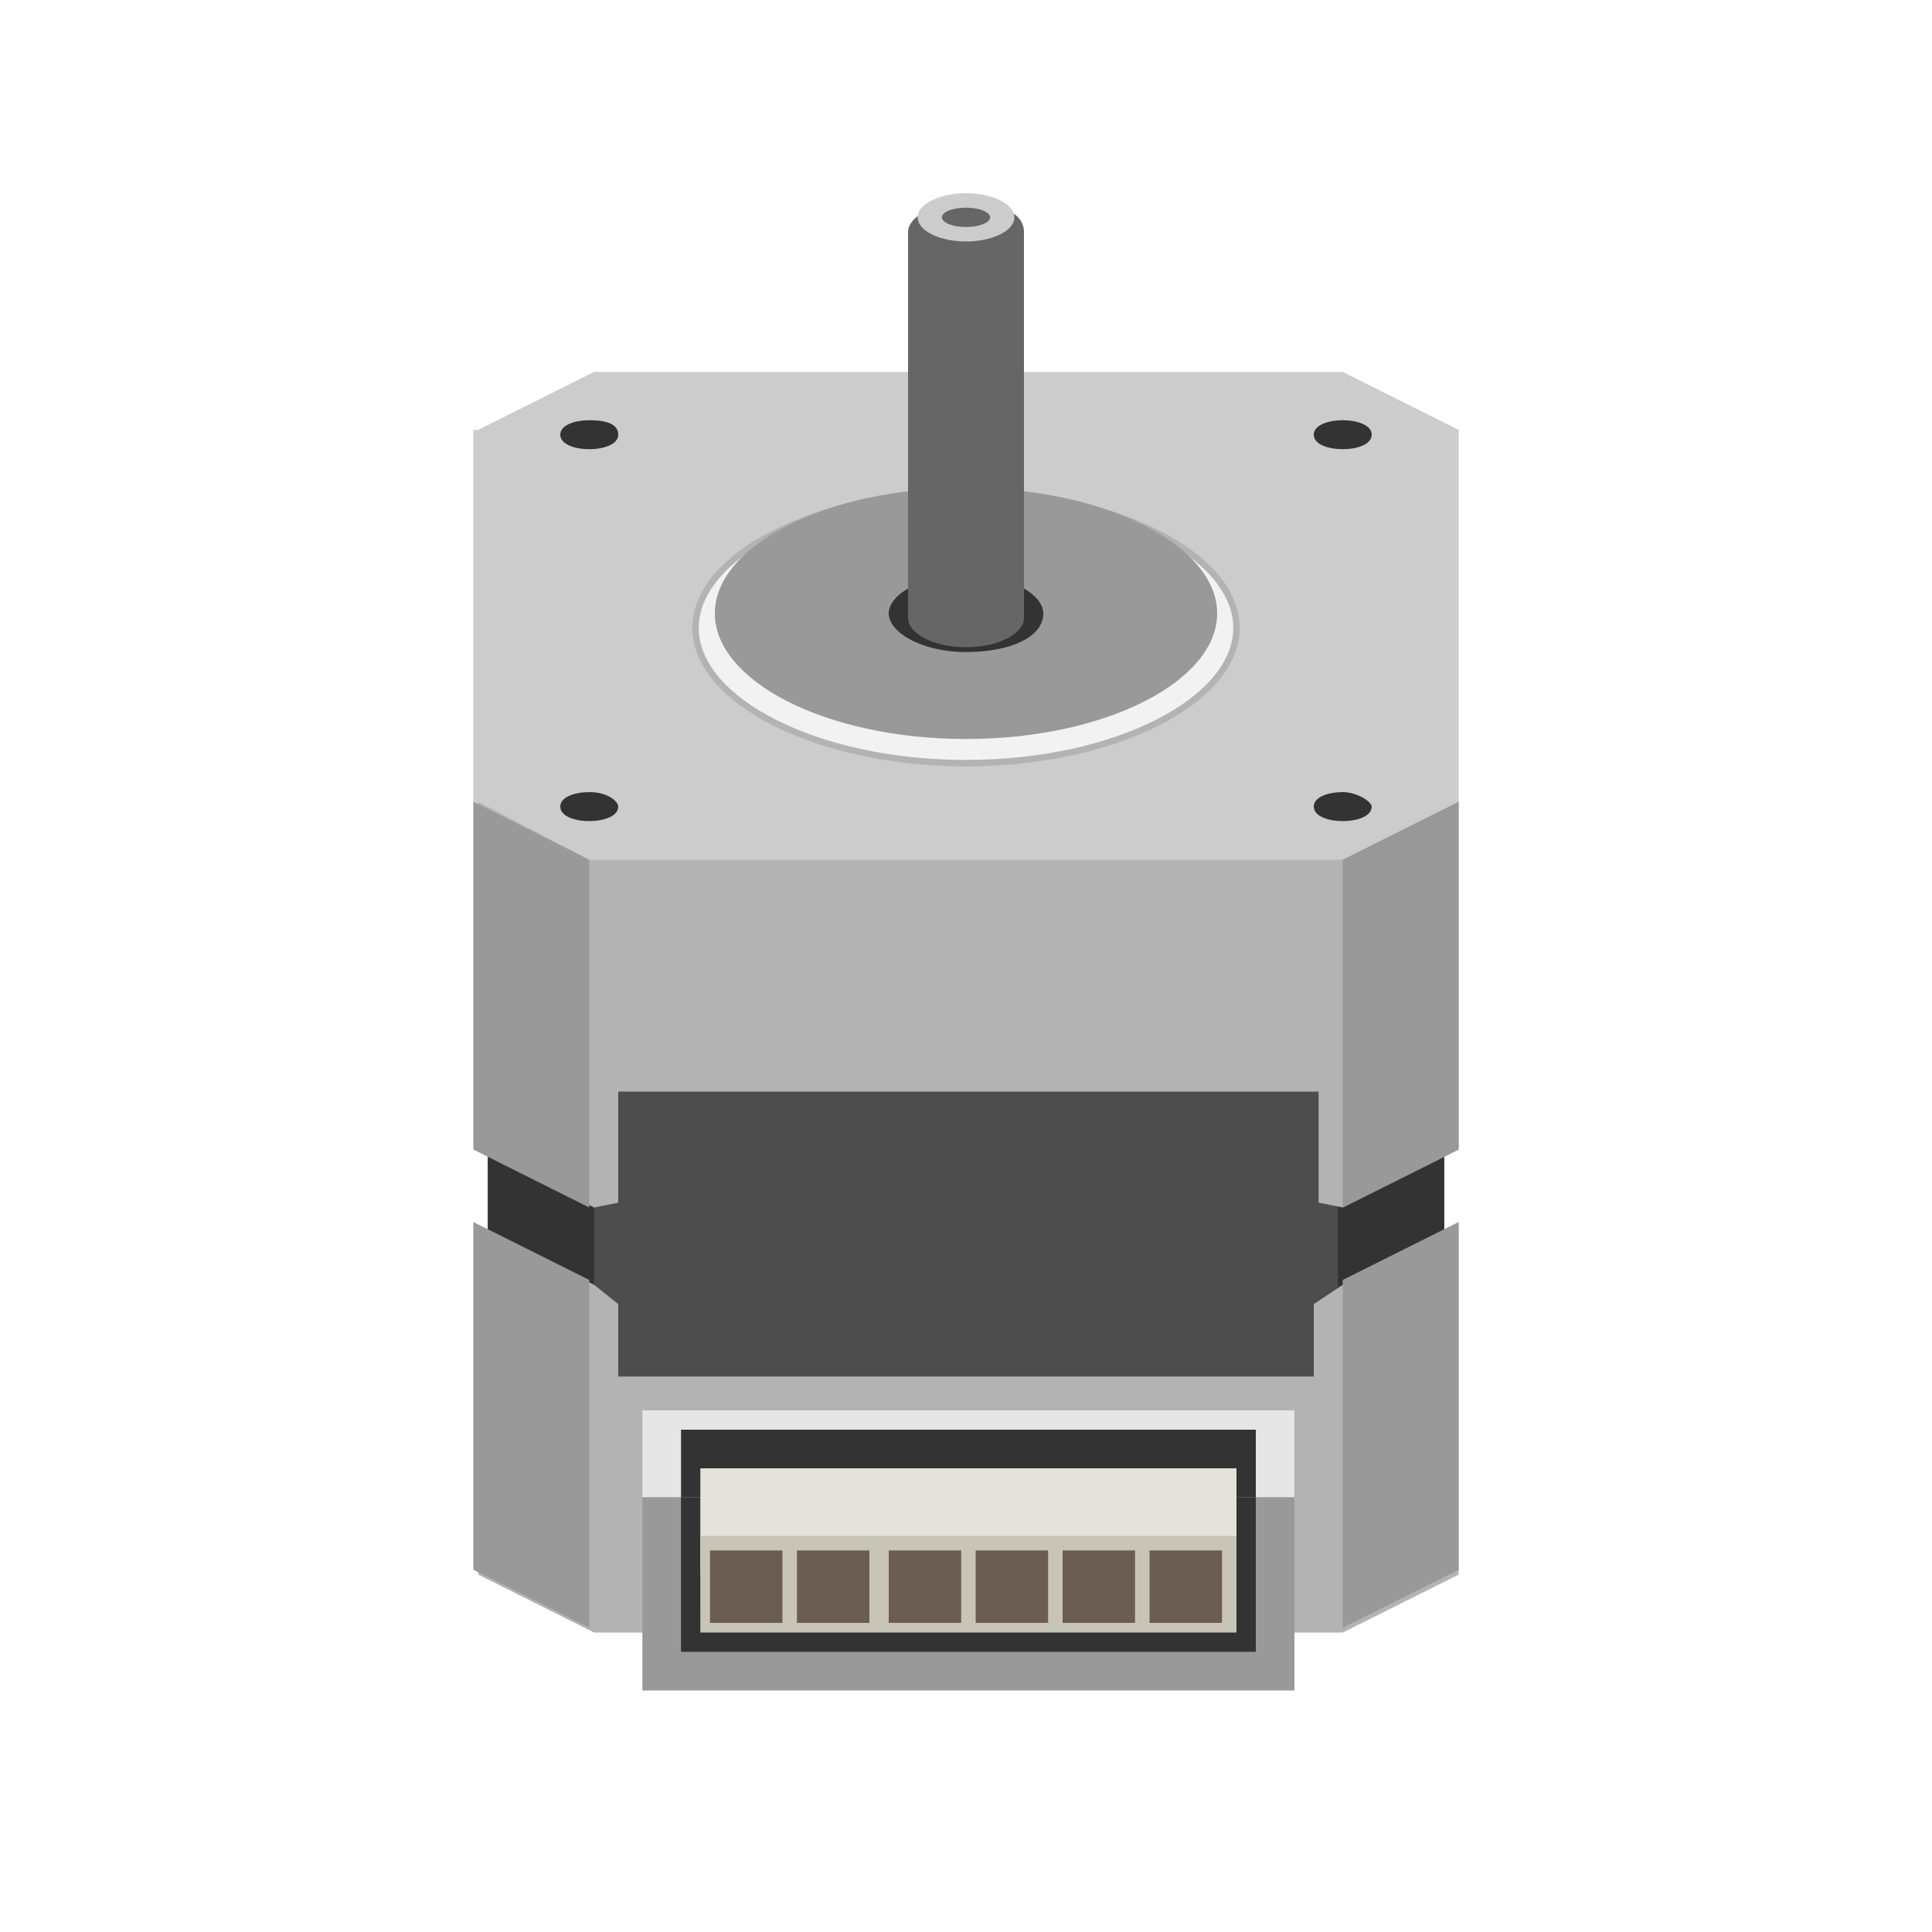 <?xml version="1.0" encoding="utf-8"?>
<!-- Generator: Adobe Illustrator 19.0.0, SVG Export Plug-In . SVG Version: 6.00 Build 0)  -->
<svg version="1.1" baseProfile="tiny" id="Layer_1" xmlns="http://www.w3.org/2000/svg" xmlns:xlink="http://www.w3.org/1999/xlink"
	 x="0px" y="0px" viewBox="0 0 40 40" xml:space="preserve">
<path id="MotorHousing" fill="#4D4D4D" d="M10.1,18.1v14.3l2.2,1.1h15.4l2.2-1.1V18.1H10.1z"/>
<path id="MotorHousingShade" fill="#333333" d="M10.1,22.2v7.2l2.2,1.1v-7.2L10.1,22.2z M29.9,22.1l-2.2,1.1v7.2l2.2-1.1V22.1z"/>
<path id="CapTop" fill="#CCCCCC" d="M9.9,8.9l2.4-1.2h15.5l2.4,1.2v7.8l-2.4,1.2H12.2l-2.4-1.2V8.9z"/>
<path id="CapTopShade" fill="#CCCCCC" d="M12.3,7.8l-2.2,1.1v7.7l2.2,1.1h15.3l2.2-1.1V8.9l-2.2-1.1H12.3z"/>
<path id="CapTopGrove" fill="#F2F2F2" stroke="#B3B3B3" stroke-width="0.133" d="M25.6,13c0,1.5-2.5,2.8-5.6,2.8s-5.6-1.3-5.6-2.8
	s2.5-2.8,5.6-2.8S25.6,11.5,25.6,13z"/>
<path id="path3177" fill="#333333" d="M12.8,9c0,0.2-0.3,0.3-0.6,0.3c-0.3,0-0.6-0.1-0.6-0.3c0-0.2,0.3-0.3,0.6-0.3
	C12.6,8.7,12.8,8.8,12.8,9z"/>
<path id="path3177_1_" fill="#333333" d="M28.4,9c0,0.2-0.3,0.3-0.6,0.3c-0.3,0-0.6-0.1-0.6-0.3c0-0.2,0.3-0.3,0.6-0.3
	C28.1,8.7,28.4,8.8,28.4,9z"/>
<path id="path3177_2_" fill="#333333" d="M28.4,16.7c0,0.2-0.3,0.3-0.6,0.3c-0.3,0-0.6-0.1-0.6-0.3c0-0.2,0.3-0.3,0.6-0.3
	C28.1,16.4,28.4,16.6,28.4,16.7z"/>
<path id="path3177_3_" fill="#333333" d="M12.8,16.7c0,0.2-0.3,0.3-0.6,0.3c-0.3,0-0.6-0.1-0.6-0.3c0-0.2,0.3-0.3,0.6-0.3
	C12.6,16.4,12.8,16.6,12.8,16.7z"/>
<path id="CapTopBevel" fill="#999999" d="M25.2,12.7c0,1.4-2.3,2.6-5.2,2.6s-5.2-1.2-5.2-2.6s2.3-2.6,5.2-2.6S25.2,11.3,25.2,12.7z"
	/>
<path id="CapTopShaftHole" fill="#333333" d="M21.6,12.7c0,0.5-0.7,0.8-1.6,0.8s-1.6-0.4-1.6-0.8s0.7-0.8,1.6-0.8
	S21.6,12.3,21.6,12.7z"/>
<path id="Cap" fill="#B3B3B3" d="M9.9,16.6v7.2l2.4,1.2l0.5-0.1v-2.3h14.5v2.3l0.5,0.1l2.4-1.2v-7.2l-2.4,1.2H12.2L9.9,16.6z
	 M9.9,25.4v7.2l2.4,1.2h15.5l2.4-1.2v-7.2l-2.4,1.2L27.2,27v1.5H12.8V27l-0.5-0.4L9.9,25.4z"/>
<path id="CapShade" fill="#999999" d="M12.2,25l-2.4-1.2v-7.2l2.4,1.2V25z M27.8,25l2.4-1.2v-7.2l-2.4,1.2V25z M27.8,33.7l2.4-1.2
	v-7.2l-2.4,1.2V33.7z M12.2,33.7l-2.4-1.2v-7.2l2.4,1.2V33.7z"/>
<path id="Shaft" fill="#666666" d="M21.2,4.8v8c0,0.3-0.5,0.6-1.2,0.6s-1.2-0.3-1.2-0.6v-8c0-0.3,0.5-0.6,1.2-0.6S21.2,4.4,21.2,4.8
	z"/>
<path id="ShaftTop" fill="#CCCCCC" d="M21,4.5C21,4.8,20.5,5,20,5s-1-0.2-1-0.5S19.5,4,20,4S21,4.2,21,4.5z"/>
<path id="ShaftTopHole" fill="#666666" d="M20.5,4.5c0,0.1-0.2,0.2-0.5,0.2s-0.5-0.1-0.5-0.2s0.2-0.2,0.5-0.2S20.5,4.4,20.5,4.5z"/>
<g id="XMLID_1_">
	<path id="CapConnectorTop" fill="#E6E6E6" d="M13.3,29.2h13.5V31H13.3V29.2z"/>
	<path id="CapConnector" fill="#999999" d="M13.3,31h13.5v4H13.3V31z"/>
	<path id="CapConnectorHousingTop" fill="#333333" d="M14.1,29.6h11.9V31H14.1V29.6z"/>
	<path id="CapConnectorHousing" fill="#333333" d="M14.1,31h11.9v3.2H14.1V31z"/>
	<path id="CapConnectorHousingInset" fill="#4D4D4D" d="M14.5,31h11.1v2.4H14.5V31z"/>
	<g id="CapConnectorPin0" transform="translate(0,-76.5)">
		<path id="PinBase" fill="none" stroke="#808000" stroke-width="0.714" stroke-linecap="round" d="M15.5,107.5v1.8"/>
		<path id="PinHilite" fill="none" stroke="#FFFF00" stroke-width="0.143" stroke-linecap="round" d="M15.5,107.5v1.8"/>
	</g>
	<g id="CapConnectorPin1" transform="translate(9,0)">
		<g id="XMLID_12560_" transform="translate(0,-76.5)">
			<path id="PinBase_1_" fill="none" stroke="#808000" stroke-width="0.714" stroke-linecap="round" d="M8.3,107.5v1.8"/>
			<path id="PinHilite_1_" fill="none" stroke="#FFFF00" stroke-width="0.143" stroke-linecap="round" d="M8.3,107.5v1.8"/>
		</g>
	</g>
	<g id="CapConnectorPin2" transform="translate(18,0)">
		<g id="XMLID_12559_" transform="translate(0,-76.5)">
			<path id="PinBase_2_" fill="none" stroke="#808000" stroke-width="0.714" stroke-linecap="round" d="M1.1,107.5v1.8"/>
			<path id="PinHilite_2_" fill="none" stroke="#FFFF00" stroke-width="0.143" stroke-linecap="round" d="M1.1,107.5v1.8"/>
		</g>
	</g>
	<g id="CapConnectorPin3" transform="translate(27,0)">
		<g id="XMLID_12558_" transform="translate(0,-76.5)">
			<path id="PinBase_3_" fill="none" stroke="#808000" stroke-width="0.714" stroke-linecap="round" d="M-6.1,107.5v1.8"/>
			<path id="PinHilite_3_" fill="none" stroke="#FFFF00" stroke-width="0.143" stroke-linecap="round" d="M-6.1,107.5v1.8"/>
		</g>
	</g>
	<g id="CapConnectorPin4" transform="translate(36,0)">
		<g id="XMLID_12557_" transform="translate(0,-76.5)">
			<path id="PinBase_4_" fill="none" stroke="#808000" stroke-width="0.714" stroke-linecap="round" d="M-13.3,107.5v1.8"/>
			<path id="PinHilite_4_" fill="none" stroke="#FFFF00" stroke-width="0.143" stroke-linecap="round" d="M-13.3,107.5v1.8"/>
		</g>
	</g>
	<g id="CapConnectorPin5" transform="translate(45,0)">
		<g id="XMLID_12556_" transform="translate(0,-76.5)">
			<path id="PinBase_5_" fill="none" stroke="#808000" stroke-width="0.714" stroke-linecap="round" d="M-20.5,107.5v1.8"/>
			<path id="PinHilite_5_" fill="none" stroke="#FFFF00" stroke-width="0.143" stroke-linecap="round" d="M-20.5,107.5v1.8"/>
		</g>
	</g>
	<g id="JSTConnectorF">
		<path id="HousingTop" fill="#E3E2DB" d="M14.5,30.4h11.1v2.2H14.5V30.4z"/>
		<path id="Housing" fill="#C8C4B7" d="M14.5,31.8h11.1v2H14.5V31.8z"/>
		<path id="HousingSlots" fill="#6C5D53" d="M23.8,32.1h1.5v1.5h-1.5V32.1z M20.2,32.1h1.5v1.5h-1.5V32.1z M18.4,32.1h1.5v1.5h-1.5
			V32.1z M22,32.1h1.5v1.5H22V32.1z M14.7,32.1h1.5v1.5h-1.5V32.1z M16.5,32.1H18v1.5h-1.5V32.1z"/>
	</g>
</g>
</svg>
